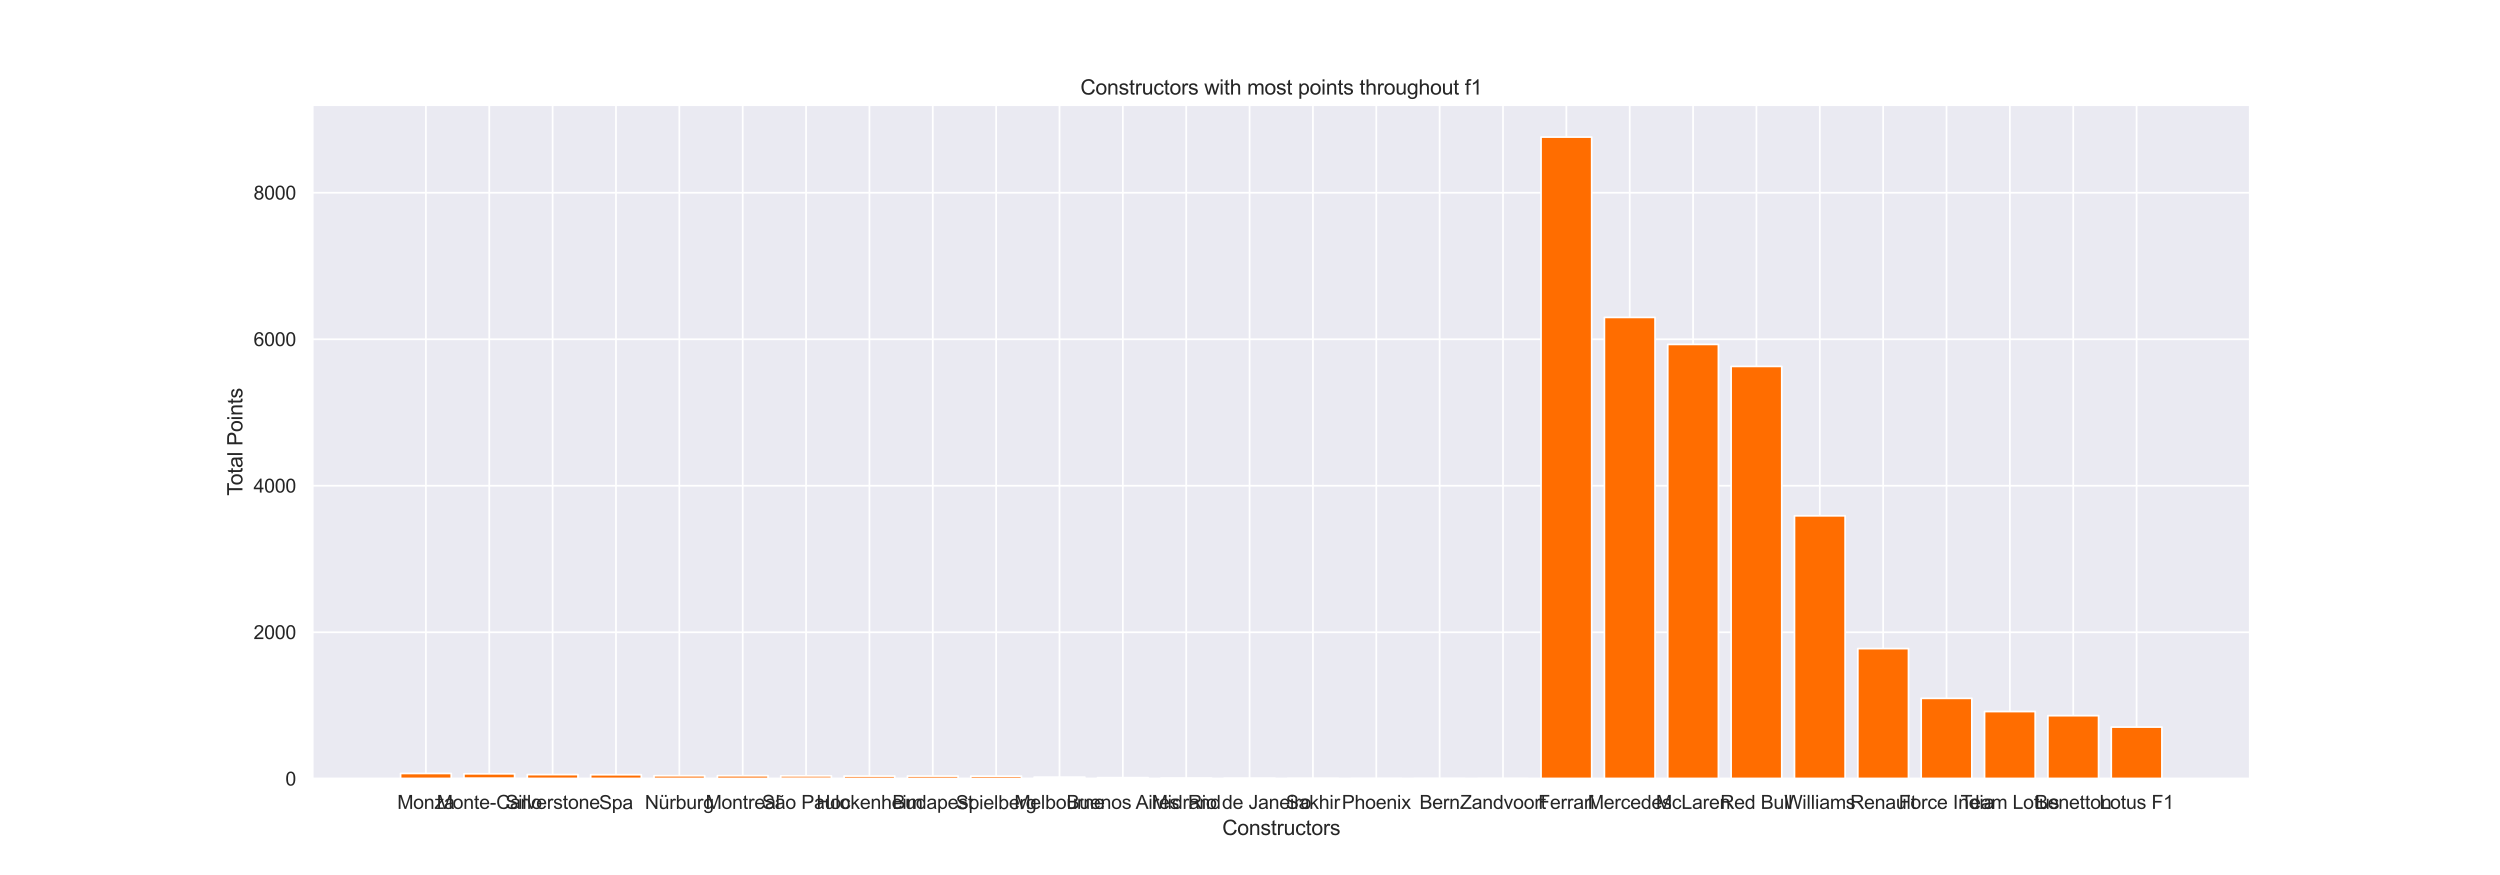 <?xml version="1.0" encoding="utf-8" standalone="no"?>
<!DOCTYPE svg PUBLIC "-//W3C//DTD SVG 1.1//EN"
  "http://www.w3.org/Graphics/SVG/1.1/DTD/svg11.dtd">
<svg xmlns:xlink="http://www.w3.org/1999/xlink" width="1440pt" height="504pt" viewBox="0 0 1440 504" xmlns="http://www.w3.org/2000/svg" version="1.1">
 <defs>
  <style type="text/css">*{stroke-linejoin: round; stroke-linecap: butt}</style>
 </defs>
 <g id="figure_1">
  <g id="patch_1">
   <path d="M 0 504 
L 1440 504 
L 1440 0 
L 0 0 
z
" style="fill: #ffffff"/>
  </g>
  <g id="axes_1">
   <g id="patch_2">
    <path d="M 180 448.56 
L 1296 448.56 
L 1296 60.48 
L 180 60.48 
z
" style="fill: #eaeaf2"/>
   </g>
   <g id="matplotlib.axis_1">
    <g id="xtick_1">
     <g id="line2d_1">
      <path d="M 245.325 448.56 
L 245.325 60.48 
" clip-path="url(#p38ca750e18)" style="fill: none; stroke: #ffffff; stroke-linecap: round"/>
     </g>
     <g id="text_1">
      <!-- Monza -->
      <g style="fill: #262626" transform="translate(228.818 465.934)scale(0.11 -0.11)">
       <defs>
        <path id="ArialMT-4d" d="M 475 0 
L 475 4581 
L 1388 4581 
L 2472 1338 
Q 2622 884 2691 659 
Q 2769 909 2934 1394 
L 4031 4581 
L 4847 4581 
L 4847 0 
L 4263 0 
L 4263 3834 
L 2931 0 
L 2384 0 
L 1059 3900 
L 1059 0 
L 475 0 
z
" transform="scale(0.016)"/>
        <path id="ArialMT-6f" d="M 213 1659 
Q 213 2581 725 3025 
Q 1153 3394 1769 3394 
Q 2453 3394 2887 2945 
Q 3322 2497 3322 1706 
Q 3322 1066 3130 698 
Q 2938 331 2570 128 
Q 2203 -75 1769 -75 
Q 1072 -75 642 372 
Q 213 819 213 1659 
z
M 791 1659 
Q 791 1022 1069 705 
Q 1347 388 1769 388 
Q 2188 388 2466 706 
Q 2744 1025 2744 1678 
Q 2744 2294 2464 2611 
Q 2184 2928 1769 2928 
Q 1347 2928 1069 2612 
Q 791 2297 791 1659 
z
" transform="scale(0.016)"/>
        <path id="ArialMT-6e" d="M 422 0 
L 422 3319 
L 928 3319 
L 928 2847 
Q 1294 3394 1984 3394 
Q 2284 3394 2536 3286 
Q 2788 3178 2913 3003 
Q 3038 2828 3088 2588 
Q 3119 2431 3119 2041 
L 3119 0 
L 2556 0 
L 2556 2019 
Q 2556 2363 2490 2533 
Q 2425 2703 2258 2804 
Q 2091 2906 1866 2906 
Q 1506 2906 1245 2678 
Q 984 2450 984 1813 
L 984 0 
L 422 0 
z
" transform="scale(0.016)"/>
        <path id="ArialMT-7a" d="M 125 0 
L 125 456 
L 2238 2881 
Q 1878 2863 1603 2863 
L 250 2863 
L 250 3319 
L 2963 3319 
L 2963 2947 
L 1166 841 
L 819 456 
Q 1197 484 1528 484 
L 3063 484 
L 3063 0 
L 125 0 
z
" transform="scale(0.016)"/>
        <path id="ArialMT-61" d="M 2588 409 
Q 2275 144 1986 34 
Q 1697 -75 1366 -75 
Q 819 -75 525 192 
Q 231 459 231 875 
Q 231 1119 342 1320 
Q 453 1522 633 1644 
Q 813 1766 1038 1828 
Q 1203 1872 1538 1913 
Q 2219 1994 2541 2106 
Q 2544 2222 2544 2253 
Q 2544 2597 2384 2738 
Q 2169 2928 1744 2928 
Q 1347 2928 1158 2789 
Q 969 2650 878 2297 
L 328 2372 
Q 403 2725 575 2942 
Q 747 3159 1072 3276 
Q 1397 3394 1825 3394 
Q 2250 3394 2515 3294 
Q 2781 3194 2906 3042 
Q 3031 2891 3081 2659 
Q 3109 2516 3109 2141 
L 3109 1391 
Q 3109 606 3145 398 
Q 3181 191 3288 0 
L 2700 0 
Q 2613 175 2588 409 
z
M 2541 1666 
Q 2234 1541 1622 1453 
Q 1275 1403 1131 1340 
Q 988 1278 909 1158 
Q 831 1038 831 891 
Q 831 666 1001 516 
Q 1172 366 1500 366 
Q 1825 366 2078 508 
Q 2331 650 2450 897 
Q 2541 1088 2541 1459 
L 2541 1666 
z
" transform="scale(0.016)"/>
       </defs>
       <use xlink:href="#ArialMT-4d"/>
       <use xlink:href="#ArialMT-6f" x="83.301"/>
       <use xlink:href="#ArialMT-6e" x="138.916"/>
       <use xlink:href="#ArialMT-7a" x="194.531"/>
       <use xlink:href="#ArialMT-61" x="244.531"/>
      </g>
     </g>
    </g>
    <g id="xtick_2">
     <g id="line2d_2">
      <path d="M 281.819 448.56 
L 281.819 60.48 
" clip-path="url(#p38ca750e18)" style="fill: none; stroke: #ffffff; stroke-linecap: round"/>
     </g>
     <g id="text_2">
      <!-- Monte-Carlo -->
      <g style="fill: #262626" transform="translate(251.561 465.934)scale(0.11 -0.11)">
       <defs>
        <path id="ArialMT-74" d="M 1650 503 
L 1731 6 
Q 1494 -44 1306 -44 
Q 1000 -44 831 53 
Q 663 150 594 308 
Q 525 466 525 972 
L 525 2881 
L 113 2881 
L 113 3319 
L 525 3319 
L 525 4141 
L 1084 4478 
L 1084 3319 
L 1650 3319 
L 1650 2881 
L 1084 2881 
L 1084 941 
Q 1084 700 1114 631 
Q 1144 563 1211 522 
Q 1278 481 1403 481 
Q 1497 481 1650 503 
z
" transform="scale(0.016)"/>
        <path id="ArialMT-65" d="M 2694 1069 
L 3275 997 
Q 3138 488 2766 206 
Q 2394 -75 1816 -75 
Q 1088 -75 661 373 
Q 234 822 234 1631 
Q 234 2469 665 2931 
Q 1097 3394 1784 3394 
Q 2450 3394 2872 2941 
Q 3294 2488 3294 1666 
Q 3294 1616 3291 1516 
L 816 1516 
Q 847 969 1125 678 
Q 1403 388 1819 388 
Q 2128 388 2347 550 
Q 2566 713 2694 1069 
z
M 847 1978 
L 2700 1978 
Q 2663 2397 2488 2606 
Q 2219 2931 1791 2931 
Q 1403 2931 1139 2672 
Q 875 2413 847 1978 
z
" transform="scale(0.016)"/>
        <path id="ArialMT-2d" d="M 203 1375 
L 203 1941 
L 1931 1941 
L 1931 1375 
L 203 1375 
z
" transform="scale(0.016)"/>
        <path id="ArialMT-43" d="M 3763 1606 
L 4369 1453 
Q 4178 706 3683 314 
Q 3188 -78 2472 -78 
Q 1731 -78 1267 223 
Q 803 525 561 1097 
Q 319 1669 319 2325 
Q 319 3041 592 3573 
Q 866 4106 1370 4382 
Q 1875 4659 2481 4659 
Q 3169 4659 3637 4309 
Q 4106 3959 4291 3325 
L 3694 3184 
Q 3534 3684 3231 3912 
Q 2928 4141 2469 4141 
Q 1941 4141 1586 3887 
Q 1231 3634 1087 3207 
Q 944 2781 944 2328 
Q 944 1744 1114 1308 
Q 1284 872 1643 656 
Q 2003 441 2422 441 
Q 2931 441 3284 734 
Q 3638 1028 3763 1606 
z
" transform="scale(0.016)"/>
        <path id="ArialMT-72" d="M 416 0 
L 416 3319 
L 922 3319 
L 922 2816 
Q 1116 3169 1280 3281 
Q 1444 3394 1641 3394 
Q 1925 3394 2219 3213 
L 2025 2691 
Q 1819 2813 1613 2813 
Q 1428 2813 1281 2702 
Q 1134 2591 1072 2394 
Q 978 2094 978 1738 
L 978 0 
L 416 0 
z
" transform="scale(0.016)"/>
        <path id="ArialMT-6c" d="M 409 0 
L 409 4581 
L 972 4581 
L 972 0 
L 409 0 
z
" transform="scale(0.016)"/>
       </defs>
       <use xlink:href="#ArialMT-4d"/>
       <use xlink:href="#ArialMT-6f" x="83.301"/>
       <use xlink:href="#ArialMT-6e" x="138.916"/>
       <use xlink:href="#ArialMT-74" x="194.531"/>
       <use xlink:href="#ArialMT-65" x="222.314"/>
       <use xlink:href="#ArialMT-2d" x="277.93"/>
       <use xlink:href="#ArialMT-43" x="311.23"/>
       <use xlink:href="#ArialMT-61" x="383.447"/>
       <use xlink:href="#ArialMT-72" x="439.062"/>
       <use xlink:href="#ArialMT-6c" x="472.363"/>
       <use xlink:href="#ArialMT-6f" x="494.58"/>
      </g>
     </g>
    </g>
    <g id="xtick_3">
     <g id="line2d_3">
      <path d="M 318.314 448.56 
L 318.314 60.48 
" clip-path="url(#p38ca750e18)" style="fill: none; stroke: #ffffff; stroke-linecap: round"/>
     </g>
     <g id="text_3">
      <!-- Silverstone -->
      <g style="fill: #262626" transform="translate(291.108 465.934)scale(0.11 -0.11)">
       <defs>
        <path id="ArialMT-53" d="M 288 1472 
L 859 1522 
Q 900 1178 1048 958 
Q 1197 738 1509 602 
Q 1822 466 2213 466 
Q 2559 466 2825 569 
Q 3091 672 3220 851 
Q 3350 1031 3350 1244 
Q 3350 1459 3225 1620 
Q 3100 1781 2813 1891 
Q 2628 1963 1997 2114 
Q 1366 2266 1113 2400 
Q 784 2572 623 2826 
Q 463 3081 463 3397 
Q 463 3744 659 4045 
Q 856 4347 1234 4503 
Q 1613 4659 2075 4659 
Q 2584 4659 2973 4495 
Q 3363 4331 3572 4012 
Q 3781 3694 3797 3291 
L 3216 3247 
Q 3169 3681 2898 3903 
Q 2628 4125 2100 4125 
Q 1550 4125 1298 3923 
Q 1047 3722 1047 3438 
Q 1047 3191 1225 3031 
Q 1400 2872 2139 2705 
Q 2878 2538 3153 2413 
Q 3553 2228 3743 1945 
Q 3934 1663 3934 1294 
Q 3934 928 3725 604 
Q 3516 281 3123 101 
Q 2731 -78 2241 -78 
Q 1619 -78 1198 103 
Q 778 284 539 648 
Q 300 1013 288 1472 
z
" transform="scale(0.016)"/>
        <path id="ArialMT-69" d="M 425 3934 
L 425 4581 
L 988 4581 
L 988 3934 
L 425 3934 
z
M 425 0 
L 425 3319 
L 988 3319 
L 988 0 
L 425 0 
z
" transform="scale(0.016)"/>
        <path id="ArialMT-76" d="M 1344 0 
L 81 3319 
L 675 3319 
L 1388 1331 
Q 1503 1009 1600 663 
Q 1675 925 1809 1294 
L 2547 3319 
L 3125 3319 
L 1869 0 
L 1344 0 
z
" transform="scale(0.016)"/>
        <path id="ArialMT-73" d="M 197 991 
L 753 1078 
Q 800 744 1014 566 
Q 1228 388 1613 388 
Q 2000 388 2187 545 
Q 2375 703 2375 916 
Q 2375 1106 2209 1216 
Q 2094 1291 1634 1406 
Q 1016 1563 777 1677 
Q 538 1791 414 1992 
Q 291 2194 291 2438 
Q 291 2659 392 2848 
Q 494 3038 669 3163 
Q 800 3259 1026 3326 
Q 1253 3394 1513 3394 
Q 1903 3394 2198 3281 
Q 2494 3169 2634 2976 
Q 2775 2784 2828 2463 
L 2278 2388 
Q 2241 2644 2061 2787 
Q 1881 2931 1553 2931 
Q 1166 2931 1000 2803 
Q 834 2675 834 2503 
Q 834 2394 903 2306 
Q 972 2216 1119 2156 
Q 1203 2125 1616 2013 
Q 2213 1853 2448 1751 
Q 2684 1650 2818 1456 
Q 2953 1263 2953 975 
Q 2953 694 2789 445 
Q 2625 197 2315 61 
Q 2006 -75 1616 -75 
Q 969 -75 630 194 
Q 291 463 197 991 
z
" transform="scale(0.016)"/>
       </defs>
       <use xlink:href="#ArialMT-53"/>
       <use xlink:href="#ArialMT-69" x="66.699"/>
       <use xlink:href="#ArialMT-6c" x="88.916"/>
       <use xlink:href="#ArialMT-76" x="111.133"/>
       <use xlink:href="#ArialMT-65" x="161.133"/>
       <use xlink:href="#ArialMT-72" x="216.748"/>
       <use xlink:href="#ArialMT-73" x="250.049"/>
       <use xlink:href="#ArialMT-74" x="300.049"/>
       <use xlink:href="#ArialMT-6f" x="327.832"/>
       <use xlink:href="#ArialMT-6e" x="383.447"/>
       <use xlink:href="#ArialMT-65" x="439.062"/>
      </g>
     </g>
    </g>
    <g id="xtick_4">
     <g id="line2d_4">
      <path d="M 354.808 448.56 
L 354.808 60.48 
" clip-path="url(#p38ca750e18)" style="fill: none; stroke: #ffffff; stroke-linecap: round"/>
     </g>
     <g id="text_4">
      <!-- Spa -->
      <g style="fill: #262626" transform="translate(345.023 466.068)scale(0.11 -0.11)">
       <defs>
        <path id="ArialMT-70" d="M 422 -1272 
L 422 3319 
L 934 3319 
L 934 2888 
Q 1116 3141 1344 3267 
Q 1572 3394 1897 3394 
Q 2322 3394 2647 3175 
Q 2972 2956 3137 2557 
Q 3303 2159 3303 1684 
Q 3303 1175 3120 767 
Q 2938 359 2589 142 
Q 2241 -75 1856 -75 
Q 1575 -75 1351 44 
Q 1128 163 984 344 
L 984 -1272 
L 422 -1272 
z
M 931 1641 
Q 931 1000 1190 694 
Q 1450 388 1819 388 
Q 2194 388 2461 705 
Q 2728 1022 2728 1688 
Q 2728 2322 2467 2637 
Q 2206 2953 1844 2953 
Q 1484 2953 1207 2617 
Q 931 2281 931 1641 
z
" transform="scale(0.016)"/>
       </defs>
       <use xlink:href="#ArialMT-53"/>
       <use xlink:href="#ArialMT-70" x="66.699"/>
       <use xlink:href="#ArialMT-61" x="122.314"/>
      </g>
     </g>
    </g>
    <g id="xtick_5">
     <g id="line2d_5">
      <path d="M 391.303 448.56 
L 391.303 60.48 
" clip-path="url(#p38ca750e18)" style="fill: none; stroke: #ffffff; stroke-linecap: round"/>
     </g>
     <g id="text_5">
      <!-- Nürburg -->
      <g style="fill: #262626" transform="translate(371.434 465.982)scale(0.11 -0.11)">
       <defs>
        <path id="ArialMT-4e" d="M 488 0 
L 488 4581 
L 1109 4581 
L 3516 984 
L 3516 4581 
L 4097 4581 
L 4097 0 
L 3475 0 
L 1069 3600 
L 1069 0 
L 488 0 
z
" transform="scale(0.016)"/>
        <path id="ArialMT-fc" d="M 2597 0 
L 2597 488 
Q 2209 -75 1544 -75 
Q 1250 -75 995 37 
Q 741 150 617 320 
Q 494 491 444 738 
Q 409 903 409 1263 
L 409 3319 
L 972 3319 
L 972 1478 
Q 972 1038 1006 884 
Q 1059 663 1231 536 
Q 1403 409 1656 409 
Q 1909 409 2131 539 
Q 2353 669 2445 892 
Q 2538 1116 2538 1541 
L 2538 3319 
L 3100 3319 
L 3100 0 
L 2597 0 
z
M 878 3969 
L 878 4609 
L 1466 4609 
L 1466 3969 
L 878 3969 
z
M 2044 3969 
L 2044 4609 
L 2631 4609 
L 2631 3969 
L 2044 3969 
z
" transform="scale(0.016)"/>
        <path id="ArialMT-62" d="M 941 0 
L 419 0 
L 419 4581 
L 981 4581 
L 981 2947 
Q 1338 3394 1891 3394 
Q 2197 3394 2470 3270 
Q 2744 3147 2920 2923 
Q 3097 2700 3197 2384 
Q 3297 2069 3297 1709 
Q 3297 856 2875 390 
Q 2453 -75 1863 -75 
Q 1275 -75 941 416 
L 941 0 
z
M 934 1684 
Q 934 1088 1097 822 
Q 1363 388 1816 388 
Q 2184 388 2453 708 
Q 2722 1028 2722 1663 
Q 2722 2313 2464 2622 
Q 2206 2931 1841 2931 
Q 1472 2931 1203 2611 
Q 934 2291 934 1684 
z
" transform="scale(0.016)"/>
        <path id="ArialMT-75" d="M 2597 0 
L 2597 488 
Q 2209 -75 1544 -75 
Q 1250 -75 995 37 
Q 741 150 617 320 
Q 494 491 444 738 
Q 409 903 409 1263 
L 409 3319 
L 972 3319 
L 972 1478 
Q 972 1038 1006 884 
Q 1059 663 1231 536 
Q 1403 409 1656 409 
Q 1909 409 2131 539 
Q 2353 669 2445 892 
Q 2538 1116 2538 1541 
L 2538 3319 
L 3100 3319 
L 3100 0 
L 2597 0 
z
" transform="scale(0.016)"/>
        <path id="ArialMT-67" d="M 319 -275 
L 866 -356 
Q 900 -609 1056 -725 
Q 1266 -881 1628 -881 
Q 2019 -881 2231 -725 
Q 2444 -569 2519 -288 
Q 2563 -116 2559 434 
Q 2191 0 1641 0 
Q 956 0 581 494 
Q 206 988 206 1678 
Q 206 2153 378 2554 
Q 550 2956 876 3175 
Q 1203 3394 1644 3394 
Q 2231 3394 2613 2919 
L 2613 3319 
L 3131 3319 
L 3131 450 
Q 3131 -325 2973 -648 
Q 2816 -972 2473 -1159 
Q 2131 -1347 1631 -1347 
Q 1038 -1347 672 -1080 
Q 306 -813 319 -275 
z
M 784 1719 
Q 784 1066 1043 766 
Q 1303 466 1694 466 
Q 2081 466 2343 764 
Q 2606 1063 2606 1700 
Q 2606 2309 2336 2618 
Q 2066 2928 1684 2928 
Q 1309 2928 1046 2623 
Q 784 2319 784 1719 
z
" transform="scale(0.016)"/>
       </defs>
       <use xlink:href="#ArialMT-4e"/>
       <use xlink:href="#ArialMT-fc" x="72.217"/>
       <use xlink:href="#ArialMT-72" x="127.832"/>
       <use xlink:href="#ArialMT-62" x="161.133"/>
       <use xlink:href="#ArialMT-75" x="216.748"/>
       <use xlink:href="#ArialMT-72" x="272.363"/>
       <use xlink:href="#ArialMT-67" x="305.664"/>
      </g>
     </g>
    </g>
    <g id="xtick_6">
     <g id="line2d_6">
      <path d="M 427.797 448.56 
L 427.797 60.48 
" clip-path="url(#p38ca750e18)" style="fill: none; stroke: #ffffff; stroke-linecap: round"/>
     </g>
     <g id="text_6">
      <!-- Montreal -->
      <g style="fill: #262626" transform="translate(406.401 465.934)scale(0.11 -0.11)">
       <use xlink:href="#ArialMT-4d"/>
       <use xlink:href="#ArialMT-6f" x="83.301"/>
       <use xlink:href="#ArialMT-6e" x="138.916"/>
       <use xlink:href="#ArialMT-74" x="194.531"/>
       <use xlink:href="#ArialMT-72" x="222.314"/>
       <use xlink:href="#ArialMT-65" x="255.615"/>
       <use xlink:href="#ArialMT-61" x="311.23"/>
       <use xlink:href="#ArialMT-6c" x="366.846"/>
      </g>
     </g>
    </g>
    <g id="xtick_7">
     <g id="line2d_7">
      <path d="M 464.292 448.56 
L 464.292 60.48 
" clip-path="url(#p38ca750e18)" style="fill: none; stroke: #ffffff; stroke-linecap: round"/>
     </g>
     <g id="text_7">
      <!-- São Paulo -->
      <g style="fill: #262626" transform="translate(438.912 465.934)scale(0.11 -0.11)">
       <defs>
        <path id="ArialMT-e3" d="M 2588 409 
Q 2275 144 1986 34 
Q 1697 -75 1366 -75 
Q 819 -75 525 192 
Q 231 459 231 875 
Q 231 1119 342 1320 
Q 453 1522 633 1644 
Q 813 1766 1038 1828 
Q 1203 1872 1538 1913 
Q 2219 1994 2541 2106 
Q 2544 2222 2544 2253 
Q 2544 2597 2384 2738 
Q 2169 2928 1744 2928 
Q 1347 2928 1158 2789 
Q 969 2650 878 2297 
L 328 2372 
Q 403 2725 575 2942 
Q 747 3159 1072 3276 
Q 1397 3394 1825 3394 
Q 2250 3394 2515 3294 
Q 2781 3194 2906 3042 
Q 3031 2891 3081 2659 
Q 3109 2516 3109 2141 
L 3109 1391 
Q 3109 606 3145 398 
Q 3181 191 3288 0 
L 2700 0 
Q 2613 175 2588 409 
z
M 2541 1666 
Q 2234 1541 1622 1453 
Q 1275 1403 1131 1340 
Q 988 1278 909 1158 
Q 831 1038 831 891 
Q 831 666 1001 516 
Q 1172 366 1500 366 
Q 1825 366 2078 508 
Q 2331 650 2450 897 
Q 2541 1088 2541 1459 
L 2541 1666 
z
M 716 3809 
Q 713 4134 894 4328 
Q 1072 4522 1350 4522 
Q 1544 4522 1878 4353 
Q 2063 4259 2172 4259 
Q 2272 4259 2325 4314 
Q 2378 4369 2400 4531 
L 2806 4531 
Q 2797 4175 2626 3997 
Q 2456 3819 2194 3819 
Q 1997 3819 1675 3994 
Q 1466 4106 1369 4106 
Q 1263 4106 1197 4031 
Q 1128 3956 1131 3809 
L 716 3809 
z
" transform="scale(0.016)"/>
        <path id="ArialMT-20" transform="scale(0.016)"/>
        <path id="ArialMT-50" d="M 494 0 
L 494 4581 
L 2222 4581 
Q 2678 4581 2919 4538 
Q 3256 4481 3484 4323 
Q 3713 4166 3852 3881 
Q 3991 3597 3991 3256 
Q 3991 2672 3619 2267 
Q 3247 1863 2275 1863 
L 1100 1863 
L 1100 0 
L 494 0 
z
M 1100 2403 
L 2284 2403 
Q 2872 2403 3119 2622 
Q 3366 2841 3366 3238 
Q 3366 3525 3220 3729 
Q 3075 3934 2838 4000 
Q 2684 4041 2272 4041 
L 1100 4041 
L 1100 2403 
z
" transform="scale(0.016)"/>
       </defs>
       <use xlink:href="#ArialMT-53"/>
       <use xlink:href="#ArialMT-e3" x="66.699"/>
       <use xlink:href="#ArialMT-6f" x="122.314"/>
       <use xlink:href="#ArialMT-20" x="177.93"/>
       <use xlink:href="#ArialMT-50" x="205.713"/>
       <use xlink:href="#ArialMT-61" x="272.412"/>
       <use xlink:href="#ArialMT-75" x="328.027"/>
       <use xlink:href="#ArialMT-6c" x="383.643"/>
       <use xlink:href="#ArialMT-6f" x="405.859"/>
      </g>
     </g>
    </g>
    <g id="xtick_8">
     <g id="line2d_8">
      <path d="M 500.786 448.56 
L 500.786 60.48 
" clip-path="url(#p38ca750e18)" style="fill: none; stroke: #ffffff; stroke-linecap: round"/>
     </g>
     <g id="text_8">
      <!-- Hockenheim -->
      <g style="fill: #262626" transform="translate(470.218 465.934)scale(0.11 -0.11)">
       <defs>
        <path id="ArialMT-48" d="M 513 0 
L 513 4581 
L 1119 4581 
L 1119 2700 
L 3500 2700 
L 3500 4581 
L 4106 4581 
L 4106 0 
L 3500 0 
L 3500 2159 
L 1119 2159 
L 1119 0 
L 513 0 
z
" transform="scale(0.016)"/>
        <path id="ArialMT-63" d="M 2588 1216 
L 3141 1144 
Q 3050 572 2676 248 
Q 2303 -75 1759 -75 
Q 1078 -75 664 370 
Q 250 816 250 1647 
Q 250 2184 428 2587 
Q 606 2991 970 3192 
Q 1334 3394 1763 3394 
Q 2303 3394 2647 3120 
Q 2991 2847 3088 2344 
L 2541 2259 
Q 2463 2594 2264 2762 
Q 2066 2931 1784 2931 
Q 1359 2931 1093 2626 
Q 828 2322 828 1663 
Q 828 994 1084 691 
Q 1341 388 1753 388 
Q 2084 388 2306 591 
Q 2528 794 2588 1216 
z
" transform="scale(0.016)"/>
        <path id="ArialMT-6b" d="M 425 0 
L 425 4581 
L 988 4581 
L 988 1969 
L 2319 3319 
L 3047 3319 
L 1778 2088 
L 3175 0 
L 2481 0 
L 1384 1697 
L 988 1316 
L 988 0 
L 425 0 
z
" transform="scale(0.016)"/>
        <path id="ArialMT-68" d="M 422 0 
L 422 4581 
L 984 4581 
L 984 2938 
Q 1378 3394 1978 3394 
Q 2347 3394 2619 3248 
Q 2891 3103 3008 2847 
Q 3125 2591 3125 2103 
L 3125 0 
L 2563 0 
L 2563 2103 
Q 2563 2525 2380 2717 
Q 2197 2909 1863 2909 
Q 1613 2909 1392 2779 
Q 1172 2650 1078 2428 
Q 984 2206 984 1816 
L 984 0 
L 422 0 
z
" transform="scale(0.016)"/>
        <path id="ArialMT-6d" d="M 422 0 
L 422 3319 
L 925 3319 
L 925 2853 
Q 1081 3097 1340 3245 
Q 1600 3394 1931 3394 
Q 2300 3394 2536 3241 
Q 2772 3088 2869 2813 
Q 3263 3394 3894 3394 
Q 4388 3394 4653 3120 
Q 4919 2847 4919 2278 
L 4919 0 
L 4359 0 
L 4359 2091 
Q 4359 2428 4304 2576 
Q 4250 2725 4106 2815 
Q 3963 2906 3769 2906 
Q 3419 2906 3187 2673 
Q 2956 2441 2956 1928 
L 2956 0 
L 2394 0 
L 2394 2156 
Q 2394 2531 2256 2718 
Q 2119 2906 1806 2906 
Q 1569 2906 1367 2781 
Q 1166 2656 1075 2415 
Q 984 2175 984 1722 
L 984 0 
L 422 0 
z
" transform="scale(0.016)"/>
       </defs>
       <use xlink:href="#ArialMT-48"/>
       <use xlink:href="#ArialMT-6f" x="72.217"/>
       <use xlink:href="#ArialMT-63" x="127.832"/>
       <use xlink:href="#ArialMT-6b" x="177.832"/>
       <use xlink:href="#ArialMT-65" x="227.832"/>
       <use xlink:href="#ArialMT-6e" x="283.447"/>
       <use xlink:href="#ArialMT-68" x="339.062"/>
       <use xlink:href="#ArialMT-65" x="394.678"/>
       <use xlink:href="#ArialMT-69" x="450.293"/>
       <use xlink:href="#ArialMT-6d" x="472.51"/>
      </g>
     </g>
    </g>
    <g id="xtick_9">
     <g id="line2d_9">
      <path d="M 537.281 448.56 
L 537.281 60.48 
" clip-path="url(#p38ca750e18)" style="fill: none; stroke: #ffffff; stroke-linecap: round"/>
     </g>
     <g id="text_9">
      <!-- Budapest -->
      <g style="fill: #262626" transform="translate(514.041 465.934)scale(0.11 -0.11)">
       <defs>
        <path id="ArialMT-42" d="M 469 0 
L 469 4581 
L 2188 4581 
Q 2713 4581 3030 4442 
Q 3347 4303 3526 4014 
Q 3706 3725 3706 3409 
Q 3706 3116 3547 2856 
Q 3388 2597 3066 2438 
Q 3481 2316 3704 2022 
Q 3928 1728 3928 1328 
Q 3928 1006 3792 729 
Q 3656 453 3456 303 
Q 3256 153 2954 76 
Q 2653 0 2216 0 
L 469 0 
z
M 1075 2656 
L 2066 2656 
Q 2469 2656 2644 2709 
Q 2875 2778 2992 2937 
Q 3109 3097 3109 3338 
Q 3109 3566 3000 3739 
Q 2891 3913 2687 3977 
Q 2484 4041 1991 4041 
L 1075 4041 
L 1075 2656 
z
M 1075 541 
L 2216 541 
Q 2509 541 2628 563 
Q 2838 600 2978 687 
Q 3119 775 3209 942 
Q 3300 1109 3300 1328 
Q 3300 1584 3169 1773 
Q 3038 1963 2805 2039 
Q 2572 2116 2134 2116 
L 1075 2116 
L 1075 541 
z
" transform="scale(0.016)"/>
        <path id="ArialMT-64" d="M 2575 0 
L 2575 419 
Q 2259 -75 1647 -75 
Q 1250 -75 917 144 
Q 584 363 401 755 
Q 219 1147 219 1656 
Q 219 2153 384 2558 
Q 550 2963 881 3178 
Q 1213 3394 1622 3394 
Q 1922 3394 2156 3267 
Q 2391 3141 2538 2938 
L 2538 4581 
L 3097 4581 
L 3097 0 
L 2575 0 
z
M 797 1656 
Q 797 1019 1065 703 
Q 1334 388 1700 388 
Q 2069 388 2326 689 
Q 2584 991 2584 1609 
Q 2584 2291 2321 2609 
Q 2059 2928 1675 2928 
Q 1300 2928 1048 2622 
Q 797 2316 797 1656 
z
" transform="scale(0.016)"/>
       </defs>
       <use xlink:href="#ArialMT-42"/>
       <use xlink:href="#ArialMT-75" x="66.699"/>
       <use xlink:href="#ArialMT-64" x="122.314"/>
       <use xlink:href="#ArialMT-61" x="177.93"/>
       <use xlink:href="#ArialMT-70" x="233.545"/>
       <use xlink:href="#ArialMT-65" x="289.16"/>
       <use xlink:href="#ArialMT-73" x="344.775"/>
       <use xlink:href="#ArialMT-74" x="394.775"/>
      </g>
     </g>
    </g>
    <g id="xtick_10">
     <g id="line2d_10">
      <path d="M 573.775 448.56 
L 573.775 60.48 
" clip-path="url(#p38ca750e18)" style="fill: none; stroke: #ffffff; stroke-linecap: round"/>
     </g>
     <g id="text_10">
      <!-- Spielberg -->
      <g style="fill: #262626" transform="translate(550.538 466.068)scale(0.11 -0.11)">
       <use xlink:href="#ArialMT-53"/>
       <use xlink:href="#ArialMT-70" x="66.699"/>
       <use xlink:href="#ArialMT-69" x="122.314"/>
       <use xlink:href="#ArialMT-65" x="144.531"/>
       <use xlink:href="#ArialMT-6c" x="200.146"/>
       <use xlink:href="#ArialMT-62" x="222.363"/>
       <use xlink:href="#ArialMT-65" x="277.979"/>
       <use xlink:href="#ArialMT-72" x="333.594"/>
       <use xlink:href="#ArialMT-67" x="366.895"/>
      </g>
     </g>
    </g>
    <g id="xtick_11">
     <g id="line2d_11">
      <path d="M 610.269 448.56 
L 610.269 60.48 
" clip-path="url(#p38ca750e18)" style="fill: none; stroke: #ffffff; stroke-linecap: round"/>
     </g>
     <g id="text_11">
      <!-- Melbourne -->
      <g style="fill: #262626" transform="translate(584.284 465.934)scale(0.11 -0.11)">
       <use xlink:href="#ArialMT-4d"/>
       <use xlink:href="#ArialMT-65" x="83.301"/>
       <use xlink:href="#ArialMT-6c" x="138.916"/>
       <use xlink:href="#ArialMT-62" x="161.133"/>
       <use xlink:href="#ArialMT-6f" x="216.748"/>
       <use xlink:href="#ArialMT-75" x="272.363"/>
       <use xlink:href="#ArialMT-72" x="327.979"/>
       <use xlink:href="#ArialMT-6e" x="361.279"/>
       <use xlink:href="#ArialMT-65" x="416.895"/>
      </g>
     </g>
    </g>
    <g id="xtick_12">
     <g id="line2d_12">
      <path d="M 646.764 448.56 
L 646.764 60.48 
" clip-path="url(#p38ca750e18)" style="fill: none; stroke: #ffffff; stroke-linecap: round"/>
     </g>
     <g id="text_12">
      <!-- Buenos Aires -->
      <g style="fill: #262626" transform="translate(614.355 465.934)scale(0.11 -0.11)">
       <defs>
        <path id="ArialMT-41" d="M -9 0 
L 1750 4581 
L 2403 4581 
L 4278 0 
L 3588 0 
L 3053 1388 
L 1138 1388 
L 634 0 
L -9 0 
z
M 1313 1881 
L 2866 1881 
L 2388 3150 
Q 2169 3728 2063 4100 
Q 1975 3659 1816 3225 
L 1313 1881 
z
" transform="scale(0.016)"/>
       </defs>
       <use xlink:href="#ArialMT-42"/>
       <use xlink:href="#ArialMT-75" x="66.699"/>
       <use xlink:href="#ArialMT-65" x="122.314"/>
       <use xlink:href="#ArialMT-6e" x="177.93"/>
       <use xlink:href="#ArialMT-6f" x="233.545"/>
       <use xlink:href="#ArialMT-73" x="289.16"/>
       <use xlink:href="#ArialMT-20" x="339.16"/>
       <use xlink:href="#ArialMT-41" x="361.443"/>
       <use xlink:href="#ArialMT-69" x="428.143"/>
       <use xlink:href="#ArialMT-72" x="450.359"/>
       <use xlink:href="#ArialMT-65" x="483.66"/>
       <use xlink:href="#ArialMT-73" x="539.275"/>
      </g>
     </g>
    </g>
    <g id="xtick_13">
     <g id="line2d_13">
      <path d="M 683.258 448.56 
L 683.258 60.48 
" clip-path="url(#p38ca750e18)" style="fill: none; stroke: #ffffff; stroke-linecap: round"/>
     </g>
     <g id="text_13">
      <!-- Midrand -->
      <g style="fill: #262626" transform="translate(663.39 465.934)scale(0.11 -0.11)">
       <use xlink:href="#ArialMT-4d"/>
       <use xlink:href="#ArialMT-69" x="83.301"/>
       <use xlink:href="#ArialMT-64" x="105.518"/>
       <use xlink:href="#ArialMT-72" x="161.133"/>
       <use xlink:href="#ArialMT-61" x="194.434"/>
       <use xlink:href="#ArialMT-6e" x="250.049"/>
       <use xlink:href="#ArialMT-64" x="305.664"/>
      </g>
     </g>
    </g>
    <g id="xtick_14">
     <g id="line2d_14">
      <path d="M 719.753 448.56 
L 719.753 60.48 
" clip-path="url(#p38ca750e18)" style="fill: none; stroke: #ffffff; stroke-linecap: round"/>
     </g>
     <g id="text_14">
      <!-- Rio de Janeiro -->
      <g style="fill: #262626" transform="translate(684.29 465.934)scale(0.11 -0.11)">
       <defs>
        <path id="ArialMT-52" d="M 503 0 
L 503 4581 
L 2534 4581 
Q 3147 4581 3465 4457 
Q 3784 4334 3975 4021 
Q 4166 3709 4166 3331 
Q 4166 2844 3850 2509 
Q 3534 2175 2875 2084 
Q 3116 1969 3241 1856 
Q 3506 1613 3744 1247 
L 4541 0 
L 3778 0 
L 3172 953 
Q 2906 1366 2734 1584 
Q 2563 1803 2427 1890 
Q 2291 1978 2150 2013 
Q 2047 2034 1813 2034 
L 1109 2034 
L 1109 0 
L 503 0 
z
M 1109 2559 
L 2413 2559 
Q 2828 2559 3062 2645 
Q 3297 2731 3419 2920 
Q 3541 3109 3541 3331 
Q 3541 3656 3305 3865 
Q 3069 4075 2559 4075 
L 1109 4075 
L 1109 2559 
z
" transform="scale(0.016)"/>
        <path id="ArialMT-4a" d="M 184 1300 
L 731 1375 
Q 753 850 928 656 
Q 1103 463 1413 463 
Q 1641 463 1806 567 
Q 1972 672 2034 851 
Q 2097 1031 2097 1425 
L 2097 4581 
L 2703 4581 
L 2703 1459 
Q 2703 884 2564 568 
Q 2425 253 2123 87 
Q 1822 -78 1416 -78 
Q 813 -78 492 269 
Q 172 616 184 1300 
z
" transform="scale(0.016)"/>
       </defs>
       <use xlink:href="#ArialMT-52"/>
       <use xlink:href="#ArialMT-69" x="72.217"/>
       <use xlink:href="#ArialMT-6f" x="94.434"/>
       <use xlink:href="#ArialMT-20" x="150.049"/>
       <use xlink:href="#ArialMT-64" x="177.832"/>
       <use xlink:href="#ArialMT-65" x="233.447"/>
       <use xlink:href="#ArialMT-20" x="289.062"/>
       <use xlink:href="#ArialMT-4a" x="316.846"/>
       <use xlink:href="#ArialMT-61" x="366.846"/>
       <use xlink:href="#ArialMT-6e" x="422.461"/>
       <use xlink:href="#ArialMT-65" x="478.076"/>
       <use xlink:href="#ArialMT-69" x="533.691"/>
       <use xlink:href="#ArialMT-72" x="555.908"/>
       <use xlink:href="#ArialMT-6f" x="589.209"/>
      </g>
     </g>
    </g>
    <g id="xtick_15">
     <g id="line2d_15">
      <path d="M 756.247 448.56 
L 756.247 60.48 
" clip-path="url(#p38ca750e18)" style="fill: none; stroke: #ffffff; stroke-linecap: round"/>
     </g>
     <g id="text_15">
      <!-- Sakhir -->
      <g style="fill: #262626" transform="translate(740.658 465.934)scale(0.11 -0.11)">
       <use xlink:href="#ArialMT-53"/>
       <use xlink:href="#ArialMT-61" x="66.699"/>
       <use xlink:href="#ArialMT-6b" x="122.314"/>
       <use xlink:href="#ArialMT-68" x="172.314"/>
       <use xlink:href="#ArialMT-69" x="227.93"/>
       <use xlink:href="#ArialMT-72" x="250.146"/>
      </g>
     </g>
    </g>
    <g id="xtick_16">
     <g id="line2d_16">
      <path d="M 792.742 448.56 
L 792.742 60.48 
" clip-path="url(#p38ca750e18)" style="fill: none; stroke: #ffffff; stroke-linecap: round"/>
     </g>
     <g id="text_16">
      <!-- Phoenix -->
      <g style="fill: #262626" transform="translate(772.867 465.934)scale(0.11 -0.11)">
       <defs>
        <path id="ArialMT-78" d="M 47 0 
L 1259 1725 
L 138 3319 
L 841 3319 
L 1350 2541 
Q 1494 2319 1581 2169 
Q 1719 2375 1834 2534 
L 2394 3319 
L 3066 3319 
L 1919 1756 
L 3153 0 
L 2463 0 
L 1781 1031 
L 1600 1309 
L 728 0 
L 47 0 
z
" transform="scale(0.016)"/>
       </defs>
       <use xlink:href="#ArialMT-50"/>
       <use xlink:href="#ArialMT-68" x="66.699"/>
       <use xlink:href="#ArialMT-6f" x="122.314"/>
       <use xlink:href="#ArialMT-65" x="177.93"/>
       <use xlink:href="#ArialMT-6e" x="233.545"/>
       <use xlink:href="#ArialMT-69" x="289.16"/>
       <use xlink:href="#ArialMT-78" x="311.377"/>
      </g>
     </g>
    </g>
    <g id="xtick_17">
     <g id="line2d_17">
      <path d="M 829.236 448.56 
L 829.236 60.48 
" clip-path="url(#p38ca750e18)" style="fill: none; stroke: #ffffff; stroke-linecap: round"/>
     </g>
     <g id="text_17">
      <!-- Bern -->
      <g style="fill: #262626" transform="translate(817.619 465.934)scale(0.11 -0.11)">
       <use xlink:href="#ArialMT-42"/>
       <use xlink:href="#ArialMT-65" x="66.699"/>
       <use xlink:href="#ArialMT-72" x="122.314"/>
       <use xlink:href="#ArialMT-6e" x="155.615"/>
      </g>
     </g>
    </g>
    <g id="xtick_18">
     <g id="line2d_18">
      <path d="M 865.731 448.56 
L 865.731 60.48 
" clip-path="url(#p38ca750e18)" style="fill: none; stroke: #ffffff; stroke-linecap: round"/>
     </g>
     <g id="text_18">
      <!-- Zandvoort -->
      <g style="fill: #262626" transform="translate(840.969 465.934)scale(0.11 -0.11)">
       <defs>
        <path id="ArialMT-5a" d="M 128 0 
L 128 563 
L 2475 3497 
Q 2725 3809 2950 4041 
L 394 4041 
L 394 4581 
L 3675 4581 
L 3675 4041 
L 1103 863 
L 825 541 
L 3750 541 
L 3750 0 
L 128 0 
z
" transform="scale(0.016)"/>
       </defs>
       <use xlink:href="#ArialMT-5a"/>
       <use xlink:href="#ArialMT-61" x="61.084"/>
       <use xlink:href="#ArialMT-6e" x="116.699"/>
       <use xlink:href="#ArialMT-64" x="172.314"/>
       <use xlink:href="#ArialMT-76" x="227.93"/>
       <use xlink:href="#ArialMT-6f" x="277.93"/>
       <use xlink:href="#ArialMT-6f" x="333.545"/>
       <use xlink:href="#ArialMT-72" x="389.16"/>
       <use xlink:href="#ArialMT-74" x="422.461"/>
      </g>
     </g>
    </g>
    <g id="xtick_19">
     <g id="line2d_19">
      <path d="M 902.225 448.56 
L 902.225 60.48 
" clip-path="url(#p38ca750e18)" style="fill: none; stroke: #ffffff; stroke-linecap: round"/>
     </g>
     <g id="text_19">
      <!-- Ferrari -->
      <g style="fill: #262626" transform="translate(886.033 465.934)scale(0.11 -0.11)">
       <defs>
        <path id="ArialMT-46" d="M 525 0 
L 525 4581 
L 3616 4581 
L 3616 4041 
L 1131 4041 
L 1131 2622 
L 3281 2622 
L 3281 2081 
L 1131 2081 
L 1131 0 
L 525 0 
z
" transform="scale(0.016)"/>
       </defs>
       <use xlink:href="#ArialMT-46"/>
       <use xlink:href="#ArialMT-65" x="61.084"/>
       <use xlink:href="#ArialMT-72" x="116.699"/>
       <use xlink:href="#ArialMT-72" x="150"/>
       <use xlink:href="#ArialMT-61" x="183.301"/>
       <use xlink:href="#ArialMT-72" x="238.916"/>
       <use xlink:href="#ArialMT-69" x="272.217"/>
      </g>
     </g>
    </g>
    <g id="xtick_20">
     <g id="line2d_20">
      <path d="M 938.719 448.56 
L 938.719 60.48 
" clip-path="url(#p38ca750e18)" style="fill: none; stroke: #ffffff; stroke-linecap: round"/>
     </g>
     <g id="text_20">
      <!-- Mercedes -->
      <g style="fill: #262626" transform="translate(914.573 465.934)scale(0.11 -0.11)">
       <use xlink:href="#ArialMT-4d"/>
       <use xlink:href="#ArialMT-65" x="83.301"/>
       <use xlink:href="#ArialMT-72" x="138.916"/>
       <use xlink:href="#ArialMT-63" x="172.217"/>
       <use xlink:href="#ArialMT-65" x="222.217"/>
       <use xlink:href="#ArialMT-64" x="277.832"/>
       <use xlink:href="#ArialMT-65" x="333.447"/>
       <use xlink:href="#ArialMT-73" x="389.062"/>
      </g>
     </g>
    </g>
    <g id="xtick_21">
     <g id="line2d_21">
      <path d="M 975.214 448.56 
L 975.214 60.48 
" clip-path="url(#p38ca750e18)" style="fill: none; stroke: #ffffff; stroke-linecap: round"/>
     </g>
     <g id="text_21">
      <!-- McLaren -->
      <g style="fill: #262626" transform="translate(953.817 465.934)scale(0.11 -0.11)">
       <defs>
        <path id="ArialMT-4c" d="M 469 0 
L 469 4581 
L 1075 4581 
L 1075 541 
L 3331 541 
L 3331 0 
L 469 0 
z
" transform="scale(0.016)"/>
       </defs>
       <use xlink:href="#ArialMT-4d"/>
       <use xlink:href="#ArialMT-63" x="83.301"/>
       <use xlink:href="#ArialMT-4c" x="133.301"/>
       <use xlink:href="#ArialMT-61" x="188.916"/>
       <use xlink:href="#ArialMT-72" x="244.531"/>
       <use xlink:href="#ArialMT-65" x="277.832"/>
       <use xlink:href="#ArialMT-6e" x="333.447"/>
      </g>
     </g>
    </g>
    <g id="xtick_22">
     <g id="line2d_22">
      <path d="M 1011.708 448.56 
L 1011.708 60.48 
" clip-path="url(#p38ca750e18)" style="fill: none; stroke: #ffffff; stroke-linecap: round"/>
     </g>
     <g id="text_22">
      <!-- Red Bull -->
      <g style="fill: #262626" transform="translate(990.92 465.934)scale(0.11 -0.11)">
       <use xlink:href="#ArialMT-52"/>
       <use xlink:href="#ArialMT-65" x="72.217"/>
       <use xlink:href="#ArialMT-64" x="127.832"/>
       <use xlink:href="#ArialMT-20" x="183.447"/>
       <use xlink:href="#ArialMT-42" x="211.23"/>
       <use xlink:href="#ArialMT-75" x="277.93"/>
       <use xlink:href="#ArialMT-6c" x="333.545"/>
       <use xlink:href="#ArialMT-6c" x="355.762"/>
      </g>
     </g>
    </g>
    <g id="xtick_23">
     <g id="line2d_23">
      <path d="M 1048.203 448.56 
L 1048.203 60.48 
" clip-path="url(#p38ca750e18)" style="fill: none; stroke: #ffffff; stroke-linecap: round"/>
     </g>
     <g id="text_23">
      <!-- Williams -->
      <g style="fill: #262626" transform="translate(1027.733 465.934)scale(0.11 -0.11)">
       <defs>
        <path id="ArialMT-57" d="M 1294 0 
L 78 4581 
L 700 4581 
L 1397 1578 
Q 1509 1106 1591 641 
Q 1766 1375 1797 1488 
L 2669 4581 
L 3400 4581 
L 4056 2263 
Q 4303 1400 4413 641 
Q 4500 1075 4641 1638 
L 5359 4581 
L 5969 4581 
L 4713 0 
L 4128 0 
L 3163 3491 
Q 3041 3928 3019 4028 
Q 2947 3713 2884 3491 
L 1913 0 
L 1294 0 
z
" transform="scale(0.016)"/>
       </defs>
       <use xlink:href="#ArialMT-57"/>
       <use xlink:href="#ArialMT-69" x="94.385"/>
       <use xlink:href="#ArialMT-6c" x="116.602"/>
       <use xlink:href="#ArialMT-6c" x="138.818"/>
       <use xlink:href="#ArialMT-69" x="161.035"/>
       <use xlink:href="#ArialMT-61" x="183.252"/>
       <use xlink:href="#ArialMT-6d" x="238.867"/>
       <use xlink:href="#ArialMT-73" x="322.168"/>
      </g>
     </g>
    </g>
    <g id="xtick_24">
     <g id="line2d_24">
      <path d="M 1084.697 448.56 
L 1084.697 60.48 
" clip-path="url(#p38ca750e18)" style="fill: none; stroke: #ffffff; stroke-linecap: round"/>
     </g>
     <g id="text_24">
      <!-- Renault -->
      <g style="fill: #262626" transform="translate(1065.741 465.934)scale(0.11 -0.11)">
       <use xlink:href="#ArialMT-52"/>
       <use xlink:href="#ArialMT-65" x="72.217"/>
       <use xlink:href="#ArialMT-6e" x="127.832"/>
       <use xlink:href="#ArialMT-61" x="183.447"/>
       <use xlink:href="#ArialMT-75" x="239.062"/>
       <use xlink:href="#ArialMT-6c" x="294.678"/>
       <use xlink:href="#ArialMT-74" x="316.895"/>
      </g>
     </g>
    </g>
    <g id="xtick_25">
     <g id="line2d_25">
      <path d="M 1121.192 448.56 
L 1121.192 60.48 
" clip-path="url(#p38ca750e18)" style="fill: none; stroke: #ffffff; stroke-linecap: round"/>
     </g>
     <g id="text_25">
      <!-- Force India -->
      <g style="fill: #262626" transform="translate(1093.68 465.934)scale(0.11 -0.11)">
       <defs>
        <path id="ArialMT-49" d="M 597 0 
L 597 4581 
L 1203 4581 
L 1203 0 
L 597 0 
z
" transform="scale(0.016)"/>
       </defs>
       <use xlink:href="#ArialMT-46"/>
       <use xlink:href="#ArialMT-6f" x="61.084"/>
       <use xlink:href="#ArialMT-72" x="116.699"/>
       <use xlink:href="#ArialMT-63" x="150"/>
       <use xlink:href="#ArialMT-65" x="200"/>
       <use xlink:href="#ArialMT-20" x="255.615"/>
       <use xlink:href="#ArialMT-49" x="283.398"/>
       <use xlink:href="#ArialMT-6e" x="311.182"/>
       <use xlink:href="#ArialMT-64" x="366.797"/>
       <use xlink:href="#ArialMT-69" x="422.412"/>
       <use xlink:href="#ArialMT-61" x="444.629"/>
      </g>
     </g>
    </g>
    <g id="xtick_26">
     <g id="line2d_26">
      <path d="M 1157.686 448.56 
L 1157.686 60.48 
" clip-path="url(#p38ca750e18)" style="fill: none; stroke: #ffffff; stroke-linecap: round"/>
     </g>
     <g id="text_26">
      <!-- Team Lotus -->
      <g style="fill: #262626" transform="translate(1129.259 465.934)scale(0.11 -0.11)">
       <defs>
        <path id="ArialMT-54" d="M 1659 0 
L 1659 4041 
L 150 4041 
L 150 4581 
L 3781 4581 
L 3781 4041 
L 2266 4041 
L 2266 0 
L 1659 0 
z
" transform="scale(0.016)"/>
       </defs>
       <use xlink:href="#ArialMT-54"/>
       <use xlink:href="#ArialMT-65" x="49.959"/>
       <use xlink:href="#ArialMT-61" x="105.574"/>
       <use xlink:href="#ArialMT-6d" x="161.189"/>
       <use xlink:href="#ArialMT-20" x="244.49"/>
       <use xlink:href="#ArialMT-4c" x="272.273"/>
       <use xlink:href="#ArialMT-6f" x="327.889"/>
       <use xlink:href="#ArialMT-74" x="383.504"/>
       <use xlink:href="#ArialMT-75" x="411.287"/>
       <use xlink:href="#ArialMT-73" x="466.902"/>
      </g>
     </g>
    </g>
    <g id="xtick_27">
     <g id="line2d_27">
      <path d="M 1194.181 448.56 
L 1194.181 60.48 
" clip-path="url(#p38ca750e18)" style="fill: none; stroke: #ffffff; stroke-linecap: round"/>
     </g>
     <g id="text_27">
      <!-- Benetton -->
      <g style="fill: #262626" transform="translate(1172.163 465.934)scale(0.11 -0.11)">
       <use xlink:href="#ArialMT-42"/>
       <use xlink:href="#ArialMT-65" x="66.699"/>
       <use xlink:href="#ArialMT-6e" x="122.314"/>
       <use xlink:href="#ArialMT-65" x="177.93"/>
       <use xlink:href="#ArialMT-74" x="233.545"/>
       <use xlink:href="#ArialMT-74" x="261.328"/>
       <use xlink:href="#ArialMT-6f" x="289.111"/>
       <use xlink:href="#ArialMT-6e" x="344.727"/>
      </g>
     </g>
    </g>
    <g id="xtick_28">
     <g id="line2d_28">
      <path d="M 1230.675 448.56 
L 1230.675 60.48 
" clip-path="url(#p38ca750e18)" style="fill: none; stroke: #ffffff; stroke-linecap: round"/>
     </g>
     <g id="text_28">
      <!-- Lotus F1 -->
      <g style="fill: #262626" transform="translate(1209.276 465.934)scale(0.11 -0.11)">
       <defs>
        <path id="ArialMT-31" d="M 2384 0 
L 1822 0 
L 1822 3584 
Q 1619 3391 1289 3197 
Q 959 3003 697 2906 
L 697 3450 
Q 1169 3672 1522 3987 
Q 1875 4303 2022 4600 
L 2384 4600 
L 2384 0 
z
" transform="scale(0.016)"/>
       </defs>
       <use xlink:href="#ArialMT-4c"/>
       <use xlink:href="#ArialMT-6f" x="55.615"/>
       <use xlink:href="#ArialMT-74" x="111.23"/>
       <use xlink:href="#ArialMT-75" x="139.014"/>
       <use xlink:href="#ArialMT-73" x="194.629"/>
       <use xlink:href="#ArialMT-20" x="244.629"/>
       <use xlink:href="#ArialMT-46" x="272.412"/>
       <use xlink:href="#ArialMT-31" x="333.496"/>
      </g>
     </g>
    </g>
    <g id="text_29">
     <!-- Constructors -->
     <g style="fill: #262626" transform="translate(703.991 480.972)scale(0.12 -0.12)">
      <use xlink:href="#ArialMT-43"/>
      <use xlink:href="#ArialMT-6f" x="72.217"/>
      <use xlink:href="#ArialMT-6e" x="127.832"/>
      <use xlink:href="#ArialMT-73" x="183.447"/>
      <use xlink:href="#ArialMT-74" x="233.447"/>
      <use xlink:href="#ArialMT-72" x="261.23"/>
      <use xlink:href="#ArialMT-75" x="294.531"/>
      <use xlink:href="#ArialMT-63" x="350.146"/>
      <use xlink:href="#ArialMT-74" x="400.146"/>
      <use xlink:href="#ArialMT-6f" x="427.93"/>
      <use xlink:href="#ArialMT-72" x="483.545"/>
      <use xlink:href="#ArialMT-73" x="516.846"/>
     </g>
    </g>
   </g>
   <g id="matplotlib.axis_2">
    <g id="ytick_1">
     <g id="line2d_29">
      <path d="M 180 448.56 
L 1296 448.56 
" clip-path="url(#p38ca750e18)" style="fill: none; stroke: #ffffff; stroke-linecap: round"/>
     </g>
     <g id="text_30">
      <!-- 0 -->
      <g style="fill: #262626" transform="translate(164.383 452.497)scale(0.11 -0.11)">
       <defs>
        <path id="ArialMT-30" d="M 266 2259 
Q 266 3072 433 3567 
Q 600 4063 929 4331 
Q 1259 4600 1759 4600 
Q 2128 4600 2406 4451 
Q 2684 4303 2865 4023 
Q 3047 3744 3150 3342 
Q 3253 2941 3253 2259 
Q 3253 1453 3087 958 
Q 2922 463 2592 192 
Q 2263 -78 1759 -78 
Q 1097 -78 719 397 
Q 266 969 266 2259 
z
M 844 2259 
Q 844 1131 1108 757 
Q 1372 384 1759 384 
Q 2147 384 2411 759 
Q 2675 1134 2675 2259 
Q 2675 3391 2411 3762 
Q 2147 4134 1753 4134 
Q 1366 4134 1134 3806 
Q 844 3388 844 2259 
z
" transform="scale(0.016)"/>
       </defs>
       <use xlink:href="#ArialMT-30"/>
      </g>
     </g>
    </g>
    <g id="ytick_2">
     <g id="line2d_30">
      <path d="M 180 364.176 
L 1296 364.176 
" clip-path="url(#p38ca750e18)" style="fill: none; stroke: #ffffff; stroke-linecap: round"/>
     </g>
     <g id="text_31">
      <!-- 2000 -->
      <g style="fill: #262626" transform="translate(146.032 368.113)scale(0.11 -0.11)">
       <defs>
        <path id="ArialMT-32" d="M 3222 541 
L 3222 0 
L 194 0 
Q 188 203 259 391 
Q 375 700 629 1000 
Q 884 1300 1366 1694 
Q 2113 2306 2375 2664 
Q 2638 3022 2638 3341 
Q 2638 3675 2398 3904 
Q 2159 4134 1775 4134 
Q 1369 4134 1125 3890 
Q 881 3647 878 3216 
L 300 3275 
Q 359 3922 746 4261 
Q 1134 4600 1788 4600 
Q 2447 4600 2831 4234 
Q 3216 3869 3216 3328 
Q 3216 3053 3103 2787 
Q 2991 2522 2730 2228 
Q 2469 1934 1863 1422 
Q 1356 997 1212 845 
Q 1069 694 975 541 
L 3222 541 
z
" transform="scale(0.016)"/>
       </defs>
       <use xlink:href="#ArialMT-32"/>
       <use xlink:href="#ArialMT-30" x="55.615"/>
       <use xlink:href="#ArialMT-30" x="111.23"/>
       <use xlink:href="#ArialMT-30" x="166.846"/>
      </g>
     </g>
    </g>
    <g id="ytick_3">
     <g id="line2d_31">
      <path d="M 180 279.793 
L 1296 279.793 
" clip-path="url(#p38ca750e18)" style="fill: none; stroke: #ffffff; stroke-linecap: round"/>
     </g>
     <g id="text_32">
      <!-- 4000 -->
      <g style="fill: #262626" transform="translate(146.032 283.73)scale(0.11 -0.11)">
       <defs>
        <path id="ArialMT-34" d="M 2069 0 
L 2069 1097 
L 81 1097 
L 81 1613 
L 2172 4581 
L 2631 4581 
L 2631 1613 
L 3250 1613 
L 3250 1097 
L 2631 1097 
L 2631 0 
L 2069 0 
z
M 2069 1613 
L 2069 3678 
L 634 1613 
L 2069 1613 
z
" transform="scale(0.016)"/>
       </defs>
       <use xlink:href="#ArialMT-34"/>
       <use xlink:href="#ArialMT-30" x="55.615"/>
       <use xlink:href="#ArialMT-30" x="111.23"/>
       <use xlink:href="#ArialMT-30" x="166.846"/>
      </g>
     </g>
    </g>
    <g id="ytick_4">
     <g id="line2d_32">
      <path d="M 180 195.409 
L 1296 195.409 
" clip-path="url(#p38ca750e18)" style="fill: none; stroke: #ffffff; stroke-linecap: round"/>
     </g>
     <g id="text_33">
      <!-- 6000 -->
      <g style="fill: #262626" transform="translate(146.032 199.346)scale(0.11 -0.11)">
       <defs>
        <path id="ArialMT-36" d="M 3184 3459 
L 2625 3416 
Q 2550 3747 2413 3897 
Q 2184 4138 1850 4138 
Q 1581 4138 1378 3988 
Q 1113 3794 959 3422 
Q 806 3050 800 2363 
Q 1003 2672 1297 2822 
Q 1591 2972 1913 2972 
Q 2475 2972 2870 2558 
Q 3266 2144 3266 1488 
Q 3266 1056 3080 686 
Q 2894 316 2569 119 
Q 2244 -78 1831 -78 
Q 1128 -78 684 439 
Q 241 956 241 2144 
Q 241 3472 731 4075 
Q 1159 4600 1884 4600 
Q 2425 4600 2770 4297 
Q 3116 3994 3184 3459 
z
M 888 1484 
Q 888 1194 1011 928 
Q 1134 663 1356 523 
Q 1578 384 1822 384 
Q 2178 384 2434 671 
Q 2691 959 2691 1453 
Q 2691 1928 2437 2201 
Q 2184 2475 1800 2475 
Q 1419 2475 1153 2201 
Q 888 1928 888 1484 
z
" transform="scale(0.016)"/>
       </defs>
       <use xlink:href="#ArialMT-36"/>
       <use xlink:href="#ArialMT-30" x="55.615"/>
       <use xlink:href="#ArialMT-30" x="111.23"/>
       <use xlink:href="#ArialMT-30" x="166.846"/>
      </g>
     </g>
    </g>
    <g id="ytick_5">
     <g id="line2d_33">
      <path d="M 180 111.026 
L 1296 111.026 
" clip-path="url(#p38ca750e18)" style="fill: none; stroke: #ffffff; stroke-linecap: round"/>
     </g>
     <g id="text_34">
      <!-- 8000 -->
      <g style="fill: #262626" transform="translate(146.032 114.963)scale(0.11 -0.11)">
       <defs>
        <path id="ArialMT-38" d="M 1131 2484 
Q 781 2613 612 2850 
Q 444 3088 444 3419 
Q 444 3919 803 4259 
Q 1163 4600 1759 4600 
Q 2359 4600 2725 4251 
Q 3091 3903 3091 3403 
Q 3091 3084 2923 2848 
Q 2756 2613 2416 2484 
Q 2838 2347 3058 2040 
Q 3278 1734 3278 1309 
Q 3278 722 2862 322 
Q 2447 -78 1769 -78 
Q 1091 -78 675 323 
Q 259 725 259 1325 
Q 259 1772 486 2073 
Q 713 2375 1131 2484 
z
M 1019 3438 
Q 1019 3113 1228 2906 
Q 1438 2700 1772 2700 
Q 2097 2700 2305 2904 
Q 2513 3109 2513 3406 
Q 2513 3716 2298 3927 
Q 2084 4138 1766 4138 
Q 1444 4138 1231 3931 
Q 1019 3725 1019 3438 
z
M 838 1322 
Q 838 1081 952 856 
Q 1066 631 1291 507 
Q 1516 384 1775 384 
Q 2178 384 2440 643 
Q 2703 903 2703 1303 
Q 2703 1709 2433 1975 
Q 2163 2241 1756 2241 
Q 1359 2241 1098 1978 
Q 838 1716 838 1322 
z
" transform="scale(0.016)"/>
       </defs>
       <use xlink:href="#ArialMT-38"/>
       <use xlink:href="#ArialMT-30" x="55.615"/>
       <use xlink:href="#ArialMT-30" x="111.23"/>
       <use xlink:href="#ArialMT-30" x="166.846"/>
      </g>
     </g>
    </g>
    <g id="text_35">
     <!-- Total Points -->
     <g style="fill: #262626" transform="translate(139.647 285.533)rotate(-90)scale(0.12 -0.12)">
      <use xlink:href="#ArialMT-54"/>
      <use xlink:href="#ArialMT-6f" x="49.959"/>
      <use xlink:href="#ArialMT-74" x="105.574"/>
      <use xlink:href="#ArialMT-61" x="133.357"/>
      <use xlink:href="#ArialMT-6c" x="188.973"/>
      <use xlink:href="#ArialMT-20" x="211.189"/>
      <use xlink:href="#ArialMT-50" x="238.973"/>
      <use xlink:href="#ArialMT-6f" x="305.672"/>
      <use xlink:href="#ArialMT-69" x="361.287"/>
      <use xlink:href="#ArialMT-6e" x="383.504"/>
      <use xlink:href="#ArialMT-74" x="439.119"/>
      <use xlink:href="#ArialMT-73" x="466.902"/>
     </g>
    </g>
   </g>
   <g id="patch_3">
    <path d="M 230.727 448.56 
L 259.923 448.56 
L 259.923 445.522 
L 230.727 445.522 
z
" clip-path="url(#p38ca750e18)" style="fill: #ff6d00; stroke: #ffffff; stroke-linejoin: miter"/>
   </g>
   <g id="patch_4">
    <path d="M 267.222 448.56 
L 296.417 448.56 
L 296.417 445.691 
L 267.222 445.691 
z
" clip-path="url(#p38ca750e18)" style="fill: #ff6d00; stroke: #ffffff; stroke-linejoin: miter"/>
   </g>
   <g id="patch_5">
    <path d="M 303.716 448.56 
L 332.912 448.56 
L 332.912 446.155 
L 303.716 446.155 
z
" clip-path="url(#p38ca750e18)" style="fill: #ff6d00; stroke: #ffffff; stroke-linejoin: miter"/>
   </g>
   <g id="patch_6">
    <path d="M 340.211 448.56 
L 369.406 448.56 
L 369.406 446.239 
L 340.211 446.239 
z
" clip-path="url(#p38ca750e18)" style="fill: #ff6d00; stroke: #ffffff; stroke-linejoin: miter"/>
   </g>
   <g id="patch_7">
    <path d="M 376.705 448.56 
L 405.901 448.56 
L 405.901 446.83 
L 376.705 446.83 
z
" clip-path="url(#p38ca750e18)" style="fill: #ff6d00; stroke: #ffffff; stroke-linejoin: miter"/>
   </g>
   <g id="patch_8">
    <path d="M 413.199 448.56 
L 442.395 448.56 
L 442.395 446.83 
L 413.199 446.83 
z
" clip-path="url(#p38ca750e18)" style="fill: #ff6d00; stroke: #ffffff; stroke-linejoin: miter"/>
   </g>
   <g id="patch_9">
    <path d="M 449.694 448.56 
L 478.889 448.56 
L 478.889 446.915 
L 449.694 446.915 
z
" clip-path="url(#p38ca750e18)" style="fill: #ff6d00; stroke: #ffffff; stroke-linejoin: miter"/>
   </g>
   <g id="patch_10">
    <path d="M 486.188 448.56 
L 515.384 448.56 
L 515.384 446.999 
L 486.188 446.999 
z
" clip-path="url(#p38ca750e18)" style="fill: #ff6d00; stroke: #ffffff; stroke-linejoin: miter"/>
   </g>
   <g id="patch_11">
    <path d="M 522.683 448.56 
L 551.878 448.56 
L 551.878 446.999 
L 522.683 446.999 
z
" clip-path="url(#p38ca750e18)" style="fill: #ff6d00; stroke: #ffffff; stroke-linejoin: miter"/>
   </g>
   <g id="patch_12">
    <path d="M 559.177 448.56 
L 588.373 448.56 
L 588.373 447.041 
L 559.177 447.041 
z
" clip-path="url(#p38ca750e18)" style="fill: #ff6d00; stroke: #ffffff; stroke-linejoin: miter"/>
   </g>
   <g id="patch_13">
    <path d="M 595.672 448.56 
L 624.867 448.56 
L 624.867 447.632 
L 595.672 447.632 
z
" clip-path="url(#p38ca750e18)" style="fill: #ff6d00; stroke: #ffffff; stroke-linejoin: miter"/>
   </g>
   <g id="patch_14">
    <path d="M 632.166 448.56 
L 661.362 448.56 
L 661.362 447.927 
L 632.166 447.927 
z
" clip-path="url(#p38ca750e18)" style="fill: #ff6d00; stroke: #ffffff; stroke-linejoin: miter"/>
   </g>
   <g id="patch_15">
    <path d="M 668.661 448.56 
L 697.856 448.56 
L 697.856 448.222 
L 668.661 448.222 
z
" clip-path="url(#p38ca750e18)" style="fill: #ff6d00; stroke: #ffffff; stroke-linejoin: miter"/>
   </g>
   <g id="patch_16">
    <path d="M 705.155 448.56 
L 734.351 448.56 
L 734.351 448.265 
L 705.155 448.265 
z
" clip-path="url(#p38ca750e18)" style="fill: #ff6d00; stroke: #ffffff; stroke-linejoin: miter"/>
   </g>
   <g id="patch_17">
    <path d="M 267.222 448.56 
L 296.417 448.56 
L 296.417 448.349 
L 267.222 448.349 
z
" clip-path="url(#p38ca750e18)" style="fill: #ff6d00; stroke: #ffffff; stroke-linejoin: miter"/>
   </g>
   <g id="patch_18">
    <path d="M 741.649 448.56 
L 770.845 448.56 
L 770.845 448.391 
L 741.649 448.391 
z
" clip-path="url(#p38ca750e18)" style="fill: #ff6d00; stroke: #ffffff; stroke-linejoin: miter"/>
   </g>
   <g id="patch_19">
    <path d="M 449.694 448.56 
L 478.889 448.56 
L 478.889 448.433 
L 449.694 448.433 
z
" clip-path="url(#p38ca750e18)" style="fill: #ff6d00; stroke: #ffffff; stroke-linejoin: miter"/>
   </g>
   <g id="patch_20">
    <path d="M 778.144 448.56 
L 807.339 448.56 
L 807.339 448.476 
L 778.144 448.476 
z
" clip-path="url(#p38ca750e18)" style="fill: #ff6d00; stroke: #ffffff; stroke-linejoin: miter"/>
   </g>
   <g id="patch_21">
    <path d="M 814.638 448.56 
L 843.834 448.56 
L 843.834 448.476 
L 814.638 448.476 
z
" clip-path="url(#p38ca750e18)" style="fill: #ff6d00; stroke: #ffffff; stroke-linejoin: miter"/>
   </g>
   <g id="patch_22">
    <path d="M 851.133 448.56 
L 880.328 448.56 
L 880.328 448.518 
L 851.133 448.518 
z
" clip-path="url(#p38ca750e18)" style="fill: #ff6d00; stroke: #ffffff; stroke-linejoin: miter"/>
   </g>
   <g id="patch_23">
    <path d="M 887.627 448.56 
L 916.823 448.56 
L 916.823 78.96 
L 887.627 78.96 
z
" clip-path="url(#p38ca750e18)" style="fill: #ff6d00; stroke: #ffffff; stroke-linejoin: miter"/>
   </g>
   <g id="patch_24">
    <path d="M 924.122 448.56 
L 953.317 448.56 
L 953.317 182.815 
L 924.122 182.815 
z
" clip-path="url(#p38ca750e18)" style="fill: #ff6d00; stroke: #ffffff; stroke-linejoin: miter"/>
   </g>
   <g id="patch_25">
    <path d="M 960.616 448.56 
L 989.812 448.56 
L 989.812 198.384 
L 960.616 198.384 
z
" clip-path="url(#p38ca750e18)" style="fill: #ff6d00; stroke: #ffffff; stroke-linejoin: miter"/>
   </g>
   <g id="patch_26">
    <path d="M 997.111 448.56 
L 1026.306 448.56 
L 1026.306 211.062 
L 997.111 211.062 
z
" clip-path="url(#p38ca750e18)" style="fill: #ff6d00; stroke: #ffffff; stroke-linejoin: miter"/>
   </g>
   <g id="patch_27">
    <path d="M 1033.605 448.56 
L 1062.801 448.56 
L 1062.801 297.092 
L 1033.605 297.092 
z
" clip-path="url(#p38ca750e18)" style="fill: #ff6d00; stroke: #ffffff; stroke-linejoin: miter"/>
   </g>
   <g id="patch_28">
    <path d="M 1070.099 448.56 
L 1099.295 448.56 
L 1099.295 373.585 
L 1070.099 373.585 
z
" clip-path="url(#p38ca750e18)" style="fill: #ff6d00; stroke: #ffffff; stroke-linejoin: miter"/>
   </g>
   <g id="patch_29">
    <path d="M 1106.594 448.56 
L 1135.789 448.56 
L 1135.789 402.233 
L 1106.594 402.233 
z
" clip-path="url(#p38ca750e18)" style="fill: #ff6d00; stroke: #ffffff; stroke-linejoin: miter"/>
   </g>
   <g id="patch_30">
    <path d="M 1143.088 448.56 
L 1172.284 448.56 
L 1172.284 409.828 
L 1143.088 409.828 
z
" clip-path="url(#p38ca750e18)" style="fill: #ff6d00; stroke: #ffffff; stroke-linejoin: miter"/>
   </g>
   <g id="patch_31">
    <path d="M 1179.583 448.56 
L 1208.778 448.56 
L 1208.778 412.212 
L 1179.583 412.212 
z
" clip-path="url(#p38ca750e18)" style="fill: #ff6d00; stroke: #ffffff; stroke-linejoin: miter"/>
   </g>
   <g id="patch_32">
    <path d="M 1216.077 448.56 
L 1245.273 448.56 
L 1245.273 418.773 
L 1216.077 418.773 
z
" clip-path="url(#p38ca750e18)" style="fill: #ff6d00; stroke: #ffffff; stroke-linejoin: miter"/>
   </g>
   <g id="patch_33">
    <path d="M 180 448.56 
L 180 60.48 
" style="fill: none; stroke: #ffffff; stroke-width: 1.25; stroke-linejoin: miter; stroke-linecap: square"/>
   </g>
   <g id="patch_34">
    <path d="M 1296 448.56 
L 1296 60.48 
" style="fill: none; stroke: #ffffff; stroke-width: 1.25; stroke-linejoin: miter; stroke-linecap: square"/>
   </g>
   <g id="patch_35">
    <path d="M 180 448.56 
L 1296 448.56 
" style="fill: none; stroke: #ffffff; stroke-width: 1.25; stroke-linejoin: miter; stroke-linecap: square"/>
   </g>
   <g id="patch_36">
    <path d="M 180 60.48 
L 1296 60.48 
" style="fill: none; stroke: #ffffff; stroke-width: 1.25; stroke-linejoin: miter; stroke-linecap: square"/>
   </g>
   <g id="text_36">
    <!-- Constructors with most points throughout f1 -->
    <g style="fill: #262626" transform="translate(622.285 54.48)scale(0.12 -0.12)">
     <defs>
      <path id="ArialMT-77" d="M 1034 0 
L 19 3319 
L 600 3319 
L 1128 1403 
L 1325 691 
Q 1338 744 1497 1375 
L 2025 3319 
L 2603 3319 
L 3100 1394 
L 3266 759 
L 3456 1400 
L 4025 3319 
L 4572 3319 
L 3534 0 
L 2950 0 
L 2422 1988 
L 2294 2553 
L 1622 0 
L 1034 0 
z
" transform="scale(0.016)"/>
      <path id="ArialMT-66" d="M 556 0 
L 556 2881 
L 59 2881 
L 59 3319 
L 556 3319 
L 556 3672 
Q 556 4006 616 4169 
Q 697 4388 901 4523 
Q 1106 4659 1475 4659 
Q 1713 4659 2000 4603 
L 1916 4113 
Q 1741 4144 1584 4144 
Q 1328 4144 1222 4034 
Q 1116 3925 1116 3625 
L 1116 3319 
L 1763 3319 
L 1763 2881 
L 1116 2881 
L 1116 0 
L 556 0 
z
" transform="scale(0.016)"/>
     </defs>
     <use xlink:href="#ArialMT-43"/>
     <use xlink:href="#ArialMT-6f" x="72.217"/>
     <use xlink:href="#ArialMT-6e" x="127.832"/>
     <use xlink:href="#ArialMT-73" x="183.447"/>
     <use xlink:href="#ArialMT-74" x="233.447"/>
     <use xlink:href="#ArialMT-72" x="261.23"/>
     <use xlink:href="#ArialMT-75" x="294.531"/>
     <use xlink:href="#ArialMT-63" x="350.146"/>
     <use xlink:href="#ArialMT-74" x="400.146"/>
     <use xlink:href="#ArialMT-6f" x="427.93"/>
     <use xlink:href="#ArialMT-72" x="483.545"/>
     <use xlink:href="#ArialMT-73" x="516.846"/>
     <use xlink:href="#ArialMT-20" x="566.846"/>
     <use xlink:href="#ArialMT-77" x="594.629"/>
     <use xlink:href="#ArialMT-69" x="666.846"/>
     <use xlink:href="#ArialMT-74" x="689.062"/>
     <use xlink:href="#ArialMT-68" x="716.846"/>
     <use xlink:href="#ArialMT-20" x="772.461"/>
     <use xlink:href="#ArialMT-6d" x="800.244"/>
     <use xlink:href="#ArialMT-6f" x="883.545"/>
     <use xlink:href="#ArialMT-73" x="939.16"/>
     <use xlink:href="#ArialMT-74" x="989.16"/>
     <use xlink:href="#ArialMT-20" x="1016.943"/>
     <use xlink:href="#ArialMT-70" x="1044.727"/>
     <use xlink:href="#ArialMT-6f" x="1100.342"/>
     <use xlink:href="#ArialMT-69" x="1155.957"/>
     <use xlink:href="#ArialMT-6e" x="1178.174"/>
     <use xlink:href="#ArialMT-74" x="1233.789"/>
     <use xlink:href="#ArialMT-73" x="1261.572"/>
     <use xlink:href="#ArialMT-20" x="1311.572"/>
     <use xlink:href="#ArialMT-74" x="1339.355"/>
     <use xlink:href="#ArialMT-68" x="1367.139"/>
     <use xlink:href="#ArialMT-72" x="1422.754"/>
     <use xlink:href="#ArialMT-6f" x="1456.055"/>
     <use xlink:href="#ArialMT-75" x="1511.67"/>
     <use xlink:href="#ArialMT-67" x="1567.285"/>
     <use xlink:href="#ArialMT-68" x="1622.9"/>
     <use xlink:href="#ArialMT-6f" x="1678.516"/>
     <use xlink:href="#ArialMT-75" x="1734.131"/>
     <use xlink:href="#ArialMT-74" x="1789.746"/>
     <use xlink:href="#ArialMT-20" x="1817.529"/>
     <use xlink:href="#ArialMT-66" x="1845.312"/>
     <use xlink:href="#ArialMT-31" x="1873.096"/>
    </g>
   </g>
  </g>
 </g>
 <defs>
  <clipPath id="p38ca750e18">
   <rect x="180" y="60.48" width="1116" height="388.08"/>
  </clipPath>
 </defs>
</svg>
